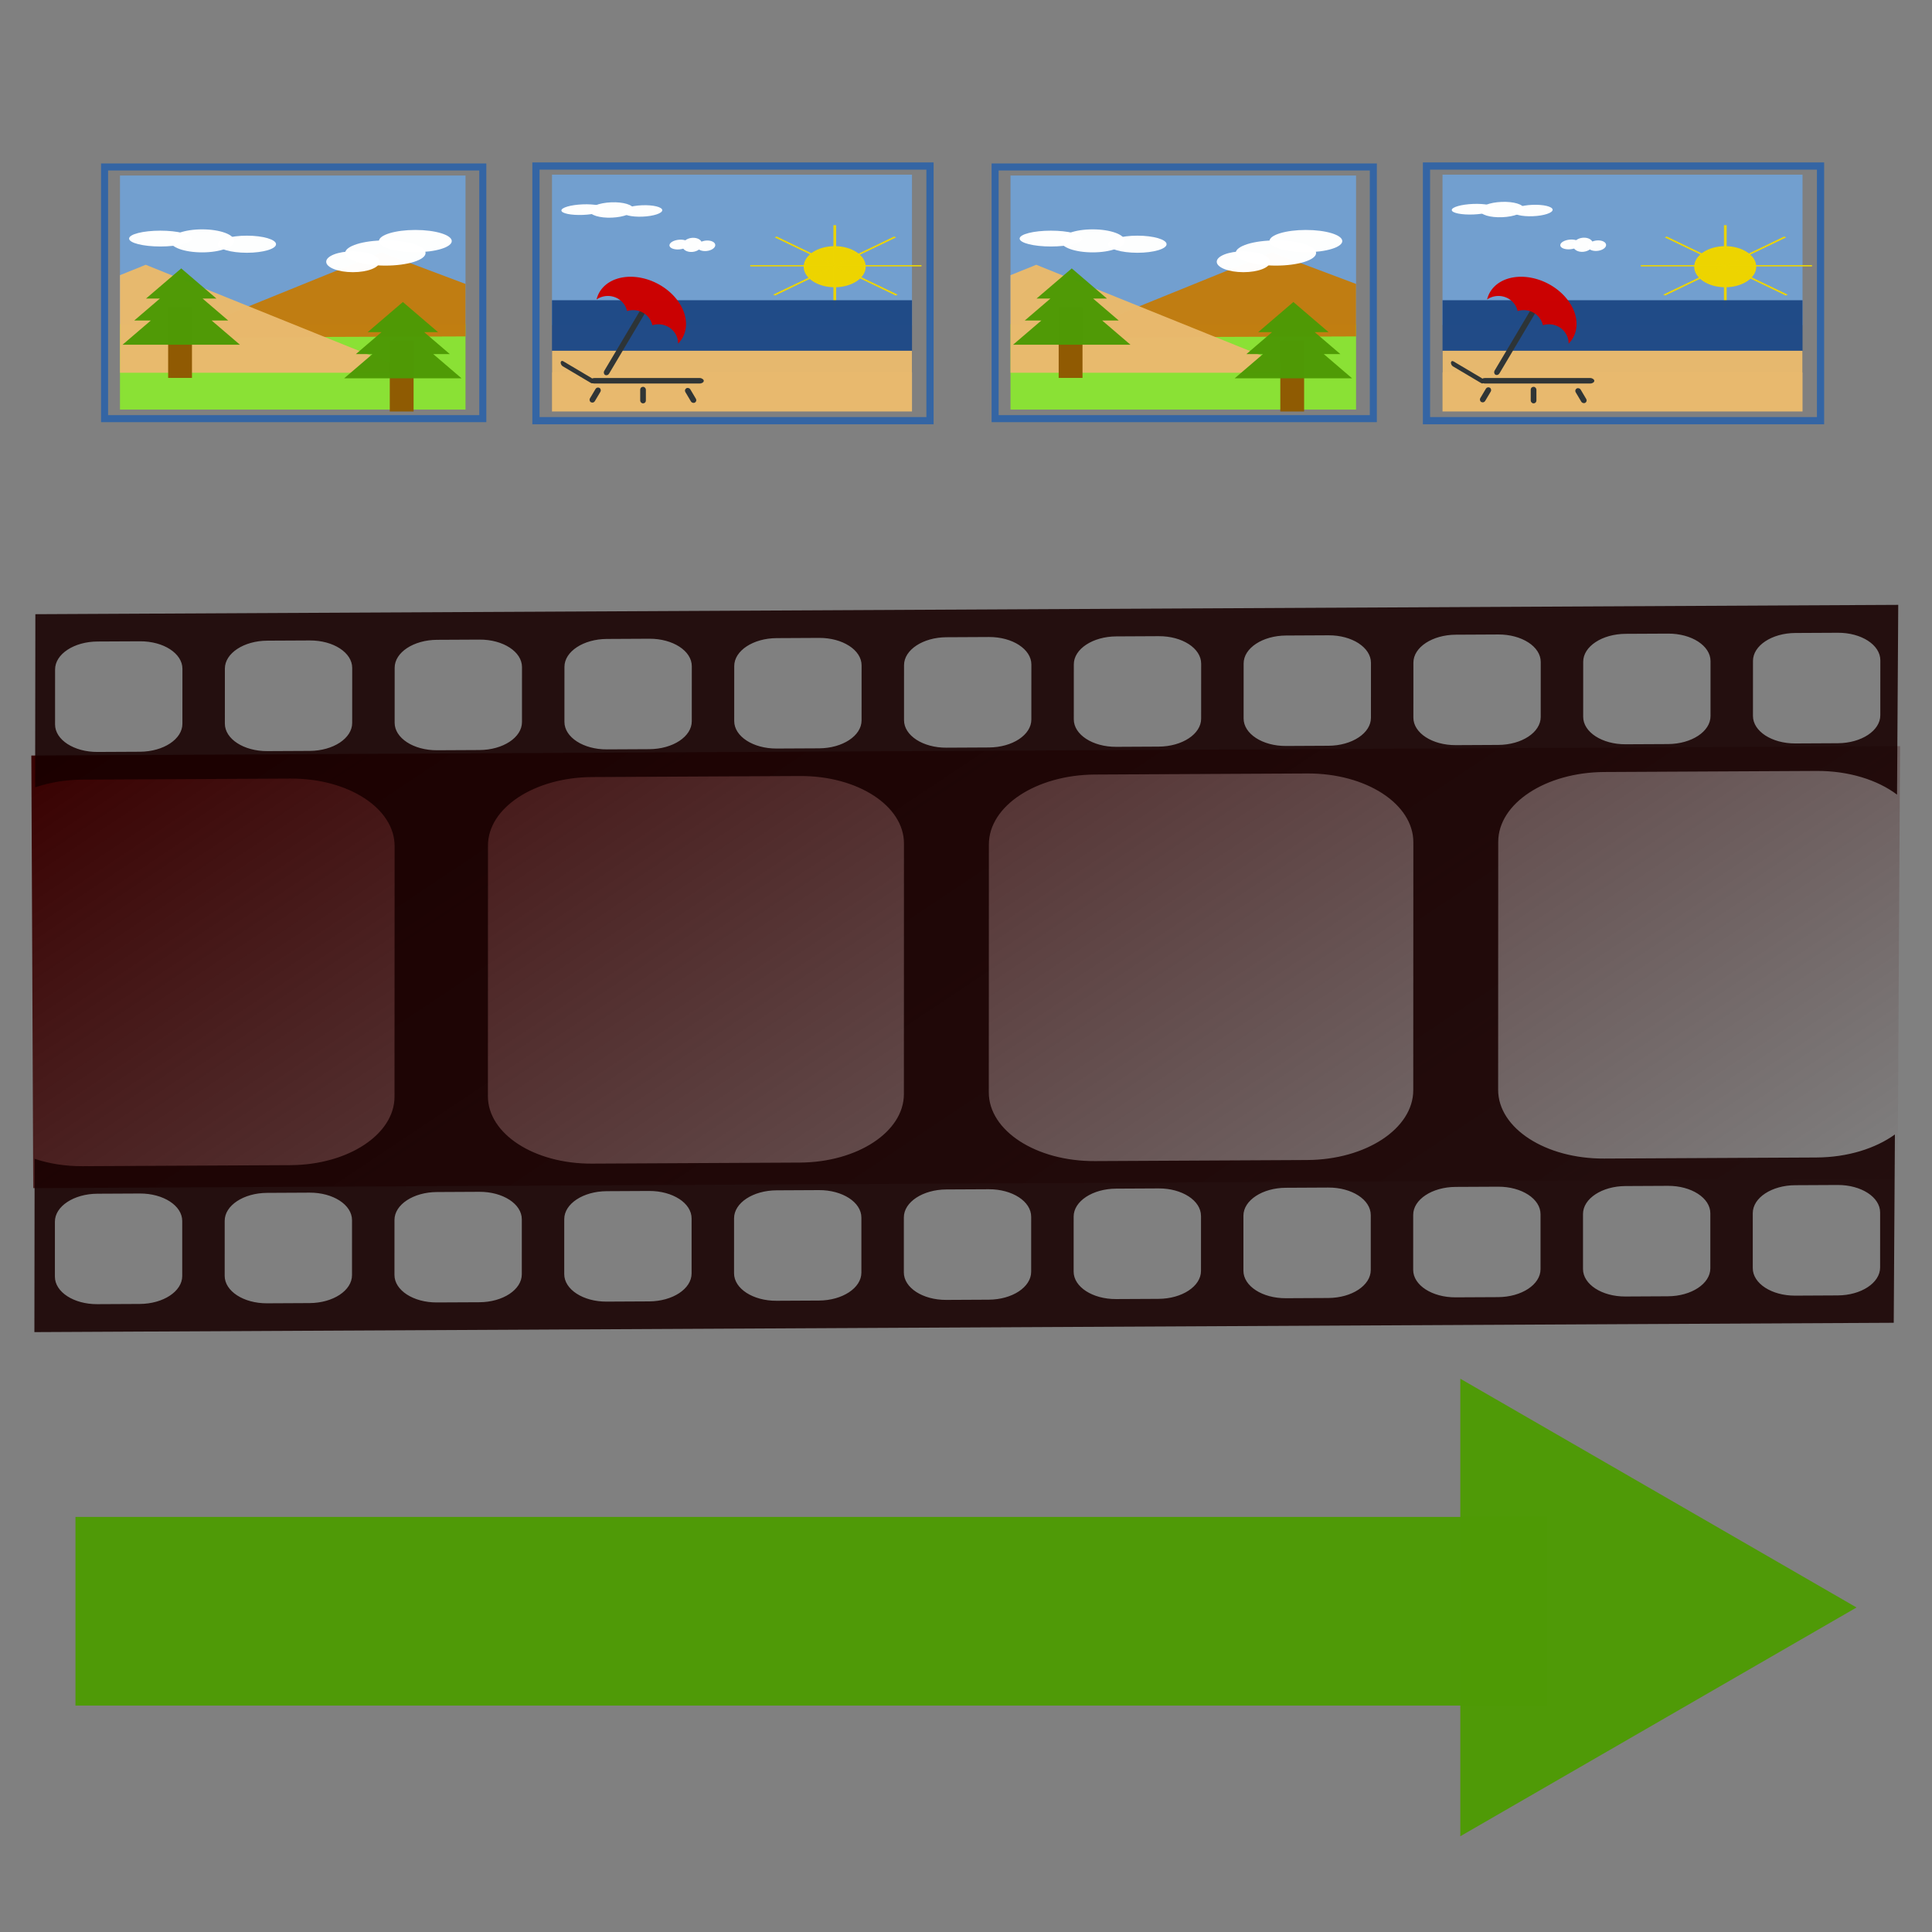 <?xml version="1.0" encoding="UTF-8" standalone="no"?>
<!-- Created with Inkscape (http://www.inkscape.org/) -->

<svg
   xmlns:osb="http://www.openswatchbook.org/uri/2009/osb"
   xmlns:dc="http://purl.org/dc/elements/1.1/"
   xmlns:cc="http://creativecommons.org/ns#"
   xmlns:rdf="http://www.w3.org/1999/02/22-rdf-syntax-ns#"
   xmlns:svg="http://www.w3.org/2000/svg"
   xmlns="http://www.w3.org/2000/svg"
   xmlns:xlink="http://www.w3.org/1999/xlink"
   xmlns:sodipodi="http://sodipodi.sourceforge.net/DTD/sodipodi-0.dtd"
   xmlns:inkscape="http://www.inkscape.org/namespaces/inkscape"
   width="256px"
   height="256px"
   viewBox="0 0 256 256"
   version="1.1"
   id="SVGRoot"
   sodipodi:docname="icon_slideshow.svg"
   inkscape:version="0.92.4 (5da689c313, 2019-01-14)"
   enable-background="new">
  <rect x="0" y="0" width="256" height="256" fill="#808080" stroke="none"/>
  <sodipodi:namedview
     id="base"
     pagecolor="#ffffff"
     bordercolor="#666666"
     borderopacity="1.0"
     inkscape:pageopacity="0.0"
     inkscape:pageshadow="2"
     inkscape:zoom="2.32"
     inkscape:cx="246.91379"
     inkscape:cy="100.78643"
     inkscape:document-units="px"
     inkscape:current-layer="layer1"
     showgrid="true"
     inkscape:window-width="1920"
     inkscape:window-height="1021"
     inkscape:window-x="0"
     inkscape:window-y="31"
     inkscape:window-maximized="1"
     inkscape:grid-bbox="true"
     inkscape:measure-start="110,130"
     inkscape:measure-end="0,0"
     showguides="false">
    <inkscape:grid
       type="xygrid"
       id="grid5114" />
  </sodipodi:namedview>
  <defs
     id="defs4485">
    <inkscape:path-effect
       effect="bspline"
       id="path-effect4551"
       is_visible="true"
       weight="33.333"
       steps="2"
       helper_size="0"
       apply_no_weight="true"
       apply_with_weight="true"
       only_selected="false" />
    <inkscape:path-effect
       effect="skeletal"
       id="path-effect4547"
       is_visible="true"
       pattern="M 0,5 C 0,2.24 2.24,0 5,0 7.76,0 10,2.24 10,5 10,7.76 7.76,10 5,10 2.24,10 0,7.76 0,5 Z"
       copytype="single_stretched"
       prop_scale="1"
       scale_y_rel="false"
       spacing="0"
       normal_offset="0"
       tang_offset="0"
       prop_units="false"
       vertical_pattern="false"
       fuse_tolerance="0" />
    <inkscape:path-effect
       effect="bspline"
       id="path-effect4545"
       is_visible="true"
       weight="33.333"
       steps="2"
       helper_size="0"
       apply_no_weight="true"
       apply_with_weight="true"
       only_selected="false" />
    <inkscape:path-effect
       effect="skeletal"
       id="path-effect4541"
       is_visible="true"
       pattern="M 0,5 C 0,2.24 2.24,0 5,0 7.76,0 10,2.24 10,5 10,7.76 7.76,10 5,10 2.24,10 0,7.76 0,5 Z"
       copytype="single_stretched"
       prop_scale="1"
       scale_y_rel="false"
       spacing="0"
       normal_offset="0"
       tang_offset="0"
       prop_units="false"
       vertical_pattern="false"
       fuse_tolerance="0" />
    <inkscape:path-effect
       effect="spiro"
       id="path-effect4539"
       is_visible="true" />
    <inkscape:path-effect
       effect="bspline"
       id="path-effect4535"
       is_visible="true"
       weight="33.333"
       steps="2"
       helper_size="0"
       apply_no_weight="true"
       apply_with_weight="true"
       only_selected="false" />
    <inkscape:path-effect
       effect="skeletal"
       id="path-effect4531"
       is_visible="true"
       pattern="M 0,5 C 0,2.24 2.24,0 5,0 7.76,0 10,2.24 10,5 10,7.76 7.76,10 5,10 2.24,10 0,7.76 0,5 Z"
       copytype="single_stretched"
       prop_scale="1"
       scale_y_rel="false"
       spacing="0"
       normal_offset="0"
       tang_offset="0"
       prop_units="false"
       vertical_pattern="false"
       fuse_tolerance="0" />
    <inkscape:path-effect
       effect="bspline"
       id="path-effect4529"
       is_visible="true"
       weight="33.333"
       steps="2"
       helper_size="0"
       apply_no_weight="true"
       apply_with_weight="true"
       only_selected="false" />
    <inkscape:path-effect
       effect="skeletal"
       id="path-effect4525"
       is_visible="true"
       pattern="M 0,5 C 0,2.24 2.24,0 5,0 7.76,0 10,2.24 10,5 10,7.76 7.76,10 5,10 2.24,10 0,7.76 0,5 Z"
       copytype="single_stretched"
       prop_scale="1"
       scale_y_rel="false"
       spacing="0"
       normal_offset="0"
       tang_offset="0"
       prop_units="false"
       vertical_pattern="false"
       fuse_tolerance="0" />
    <inkscape:path-effect
       effect="bspline"
       id="path-effect4523"
       is_visible="true"
       weight="33.333"
       steps="2"
       helper_size="0"
       apply_no_weight="true"
       apply_with_weight="true"
       only_selected="false" />
    <inkscape:path-effect
       effect="bspline"
       id="path-effect4519"
       is_visible="true"
       weight="33.333"
       steps="2"
       helper_size="0"
       apply_no_weight="true"
       apply_with_weight="true"
       only_selected="false" />
    <pattern
       inkscape:isstock="true"
       inkscape:stockid="Stripes 1:1"
       id="Strips1_1"
       patternTransform="translate(0,0) scale(10,10)"
       height="1"
       width="2"
       patternUnits="userSpaceOnUse"
       inkscape:collect="always">
      <rect
         id="rect5447"
         height="2"
         width="1"
         y="-0.5"
         x="0"
         style="fill:black;stroke:none" />
    </pattern>
    <linearGradient
       id="linearGradient4727"
       osb:paint="solid">
      <stop
         style="stop-color:#ce5c00;stop-opacity:1;"
         offset="0"
         id="stop4725" />
    </linearGradient>
    <pattern
       patternUnits="userSpaceOnUse"
       width="55"
       height="90"
       patternTransform="translate(-60,50.5)"
       id="pattern6214">
      <g
         style="fill:url(#Strips1_1);fill-opacity:1"
         transform="translate(-15,-28.5)"
         id="g4691">
        <rect
           style="opacity:0.815;fill:url(#Strips1_1);fill-opacity:1;stroke:none;stroke-width:4.527;stroke-linecap:round;stroke-linejoin:bevel;stroke-miterlimit:17.6;stroke-dasharray:none;stroke-dashoffset:0;stroke-opacity:1;paint-order:stroke fill markers"
           id="rect4683"
           width="30"
           height="30"
           x="40"
           y="59"
           ry="7.9" />
        <path
           inkscape:connector-curvature="0"
           style="opacity:0.815;fill:url(#Strips1_1);fill-opacity:1;stroke:none;stroke-width:8.601;stroke-linecap:round;stroke-linejoin:bevel;stroke-miterlimit:17.6;stroke-dasharray:none;stroke-dashoffset:0;stroke-opacity:1;paint-order:stroke fill markers"
           d="m 15,28.5 v 90 l 45,-45 z"
           id="path4687" />
      </g>
    </pattern>
    <linearGradient
       inkscape:collect="always"
       xlink:href="#linearGradient4560"
       id="linearGradient4562"
       x1="-11.593"
       y1="128.662"
       x2="268.939"
       y2="128.662"
       gradientUnits="userSpaceOnUse"
       gradientTransform="matrix(0.603,0.386,-0.579,0.386,124.813,28.79)" />
    <linearGradient
       inkscape:collect="always"
       id="linearGradient4560">
      <stop
         style="stop-color:#380000;stop-opacity:1;"
         offset="0"
         id="stop4556" />
      <stop
         style="stop-color:#380000;stop-opacity:0;"
         offset="1"
         id="stop4558" />
    </linearGradient>
  </defs>
  <g
     inkscape:groupmode="layer"
     id="layer3"
     inkscape:label="sfondo"
     style="display:inline" />
  <g
     style="display:inline"
     inkscape:label="sfondo copia"
     id="g4738"
     inkscape:groupmode="layer" />
  <g
     id="layer1"
     inkscape:groupmode="layer"
     inkscape:label="film strip"
     style="display:inline;opacity:1">
    <path
       style="display:inline;opacity:1;fill:url(#linearGradient4562);fill-opacity:1;stroke:none;stroke-width:0.878"
       d="M 251.768,98.869 4.154,100.112 4.404,157.432 251.443,156.193 Z"
       id="rect5216"
       inkscape:connector-curvature="0" />
    <path
       style="display:inline;opacity:1;fill:#180000;fill-opacity:0.884;stroke:none;stroke-width:0.89"
       d="M 251.527,80.147 4.686,81.385 4.656,104.329 c 1.886,-0.641 4.021,-1.013 6.293,-1.024 l 27.56,-0.138 c 7.634,-0.038 13.78,3.946 13.778,8.934 l -0.012,33.216 c -9.6e-4,4.988 -6.149,9.032 -13.783,9.071 l -27.56,0.138 c -2.294,0.011 -4.448,-0.344 -6.344,-0.978 l -0.03,22.963 246.372,-1.236 0.155,-24.954 c -2.568,1.854 -6.261,3.032 -10.393,3.052 l -28.124,0.142 c -7.79,0.039 -14.058,-4.026 -14.057,-9.115 l 0.011,-32.848 c 0.002,-5.089 6.273,-9.218 14.063,-9.257 l 28.124,-0.142 c 4.275,-0.021 8.083,1.198 10.658,3.14 z m -4.017,4.752 c 1.016,0.659 1.644,1.574 1.644,2.592 l -0.004,7.286 c -6.9e-4,2.036 -2.509,3.687 -5.625,3.703 l -5.626,0.029 c -3.116,0.016 -5.624,-1.612 -5.624,-3.648 l 0.003,-7.286 c 7.1e-4,-2.036 2.508,-3.687 5.624,-3.702 l 5.625,-0.029 c 1.558,-0.008 2.966,0.395 3.983,1.054 z m -22.499,0.113 c 1.016,0.659 1.643,1.575 1.642,2.593 l -0.001,7.285 c -7e-4,2.036 -2.511,3.687 -5.627,3.702 l -5.622,0.028 c -3.116,0.016 -5.624,-1.61 -5.624,-3.646 l 0.003,-7.286 c 7e-4,-2.036 2.511,-3.687 5.627,-3.702 l 5.623,-0.028 c 1.558,-0.008 2.962,0.395 3.979,1.054 z m -22.498,0.112 c 1.016,0.659 1.643,1.575 1.642,2.593 l -0.003,7.286 c -6.8e-4,2.036 -2.507,3.687 -5.623,3.703 l -5.625,0.029 c -3.116,0.016 -5.626,-1.611 -5.625,-3.647 l 0.003,-7.286 c 6.6e-4,-2.036 2.509,-3.686 5.625,-3.701 l 5.626,-0.029 c 1.558,-0.008 2.962,0.395 3.979,1.054 z m -22.497,0.113 c 1.016,0.659 1.643,1.576 1.644,2.593 l -0.003,7.284 c -6.8e-4,2.036 -2.51,3.687 -5.625,3.703 l -5.626,0.029 c -3.116,0.016 -5.623,-1.611 -5.622,-3.647 l 0.003,-7.286 c 6.9e-4,-2.036 2.507,-3.687 5.623,-3.703 l 5.626,-0.029 c 1.558,-0.008 2.965,0.396 3.981,1.055 z m -22.498,0.112 c 1.016,0.659 1.643,1.575 1.642,2.593 l -0.003,7.286 c -6.6e-4,2.036 -2.507,3.687 -5.623,3.703 l -5.625,0.029 c -3.116,0.016 -5.627,-1.611 -5.626,-3.646 l 0.003,-7.286 c 6.6e-4,-2.036 2.511,-3.686 5.627,-3.702 l 5.625,-0.029 c 1.558,-0.008 2.964,0.394 3.98,1.053 z m 25.65,19.776 c 2.541,1.648 4.109,3.936 4.108,6.481 l -0.012,32.847 c -0.001,5.089 -6.273,9.217 -14.063,9.256 l -28.123,0.142 c -7.79,0.039 -14.06,-4.027 -14.058,-9.116 l 0.012,-32.847 c 9.6e-4,-5.089 6.272,-9.218 14.062,-9.257 l 28.123,-0.142 c 3.895,-0.019 7.41,0.988 9.951,2.636 z M 135.018,85.463 c 1.017,0.659 1.644,1.576 1.644,2.593 l -0.003,7.286 c -6.7e-4,2.036 -2.508,3.687 -5.624,3.702 l -5.625,0.029 c -3.116,0.016 -5.623,-1.611 -5.622,-3.647 l 0.002,-7.285 c 6.7e-4,-2.036 2.508,-3.688 5.624,-3.704 l 5.624,-0.029 c 1.558,-0.008 2.964,0.395 3.98,1.054 z M 247.486,158.071 c 1.017,0.659 1.641,1.574 1.641,2.592 l -0.002,7.286 c -6.9e-4,2.036 -2.509,3.686 -5.625,3.701 l -5.626,0.029 c -3.116,0.016 -5.624,-1.61 -5.624,-3.646 l 10e-4,-7.286 c 6.8e-4,-2.036 2.509,-3.686 5.625,-3.701 l 5.628,-0.029 c 1.558,-0.008 2.964,0.395 3.98,1.054 z M 112.521,85.576 c 1.018,0.659 1.645,1.575 1.645,2.593 l -0.003,7.286 c -6.5e-4,2.036 -2.512,3.687 -5.628,3.703 l -5.623,0.028 c -3.116,0.016 -5.624,-1.61 -5.624,-3.646 l 0.003,-7.285 c 6.8e-4,-2.036 2.509,-3.686 5.625,-3.701 l 5.625,-0.029 c 1.558,-0.008 2.963,0.394 3.98,1.053 z m 112.466,72.608 c 1.017,0.658 1.643,1.573 1.642,2.591 l -0.001,7.286 c -6.4e-4,2.036 -2.509,3.687 -5.625,3.703 l -5.625,0.029 c -3.116,0.016 -5.623,-1.611 -5.623,-3.647 l 0.001,-7.286 c 6.7e-4,-2.036 2.511,-3.687 5.627,-3.702 l 5.623,-0.028 c 1.558,-0.008 2.965,0.395 3.981,1.054 z M 90.023,85.688 c 1.017,0.658 1.644,1.576 1.644,2.593 l -0.003,7.286 c -6.7e-4,2.036 -2.508,3.687 -5.624,3.702 l -5.627,0.029 c -3.116,0.016 -5.623,-1.611 -5.623,-3.647 l 0.002,-7.285 c 6.6e-4,-2.036 2.511,-3.687 5.627,-3.702 l 5.626,-0.029 c 1.558,-0.008 2.962,0.395 3.979,1.054 z m 112.464,72.609 c 1.017,0.658 1.641,1.574 1.641,2.592 l 3.7e-4,7.286 c -6.8e-4,2.036 -2.511,3.687 -5.627,3.702 l -5.623,0.028 c -3.116,0.016 -5.624,-1.61 -5.624,-3.646 l 0.002,-7.286 c 6.9e-4,-2.036 2.511,-3.687 5.627,-3.702 l 5.623,-0.028 c 1.558,-0.008 2.964,0.395 3.98,1.054 z m -86.732,-52.888 c 2.491,1.615 4.026,3.858 4.025,6.352 l -0.01,33.216 c -9.6e-4,4.987 -6.15,9.032 -13.783,9.071 l -27.56,0.138 c -7.634,0.038 -13.779,-3.945 -13.777,-8.933 l 0.01,-33.216 c 9.6e-4,-4.987 6.151,-9.033 13.785,-9.072 l 27.558,-0.138 c 3.817,-0.019 7.263,0.967 9.753,2.582 z m -48.229,-19.608 -0.002,0.002 c 1.017,0.658 1.643,1.575 1.642,2.593 l -0.002,7.285 c -6.7e-4,2.036 -2.509,3.687 -5.625,3.703 l -5.625,0.029 c -3.116,0.016 -5.623,-1.611 -5.623,-3.647 l 0.003,-7.286 c 6.6e-4,-2.036 2.509,-3.686 5.625,-3.701 l 5.624,-0.029 c 1.558,-0.008 2.964,0.394 3.98,1.053 z M 179.991,158.411 c 1.017,0.658 1.642,1.575 1.642,2.593 l -9.7e-4,7.284 c -6.9e-4,2.036 -2.512,3.687 -5.628,3.703 l -5.625,0.029 c -3.116,0.016 -5.622,-1.61 -5.621,-3.646 l 9.6e-4,-7.286 c 6.5e-4,-2.036 2.511,-3.687 5.627,-3.702 l 5.625,-0.029 c 1.558,-0.008 2.963,0.395 3.98,1.054 z M 45.027,85.915 c 1.016,0.659 1.643,1.575 1.642,2.593 l -0.003,7.286 c -6.6e-4,2.036 -2.508,3.688 -5.624,3.704 l -5.623,0.028 c -3.116,0.016 -5.624,-1.612 -5.624,-3.648 l 0.002,-7.285 c 6.6e-4,-2.036 2.511,-3.687 5.627,-3.702 l 5.623,-0.028 c 1.558,-0.008 2.964,0.394 3.98,1.053 z m 112.466,72.607 0.003,0.002 c 1.016,0.659 1.641,1.574 1.641,2.592 l 0.003,0.001 -0.003,7.286 c -6.6e-4,2.036 -2.511,3.687 -5.627,3.702 l -5.623,0.028 c -3.116,0.016 -5.626,-1.609 -5.625,-3.645 l 0.002,-7.286 c 6.7e-4,-2.036 2.511,-3.686 5.627,-3.702 l 5.626,-0.029 c 1.558,-0.008 2.962,0.395 3.979,1.054 z M 22.529,86.027 c 1.017,0.659 1.644,1.575 1.644,2.593 l -0.003,7.286 c -6.6e-4,2.036 -2.509,3.687 -5.625,3.703 l -5.623,0.028 c -3.116,0.016 -5.627,-1.61 -5.626,-3.646 l 0.003,-7.286 c 6.6e-4,-2.036 2.511,-3.687 5.627,-3.702 l 5.623,-0.028 c 1.558,-0.008 2.965,0.393 3.981,1.052 z m 112.466,72.608 c 1.017,0.658 1.643,1.575 1.642,2.593 l -0.002,7.286 c -6.6e-4,2.036 -2.509,3.686 -5.625,3.701 l -5.625,0.029 c -3.116,0.016 -5.623,-1.61 -5.622,-3.645 l 0.002,-7.286 c 6.7e-4,-2.036 2.509,-3.687 5.625,-3.703 l 5.623,-0.028 c 1.558,-0.008 2.965,0.394 3.981,1.054 z m -22.498,0.114 c 1.017,0.659 1.643,1.575 1.642,2.593 l 3.2e-4,7.285 c -6.6e-4,2.036 -2.512,3.687 -5.628,3.703 l -5.624,0.029 c -3.116,0.016 -5.623,-1.611 -5.622,-3.647 l 0.002,-7.286 c 6.4e-4,-2.036 2.509,-3.686 5.625,-3.701 l 5.625,-0.029 c 1.558,-0.008 2.963,0.395 3.98,1.054 z M 90,158.862 c 1.017,0.658 1.641,1.574 1.641,2.592 l -9.3e-4,7.286 c -6.6e-4,2.036 -2.511,3.687 -5.627,3.702 l -5.625,0.029 c -3.116,0.016 -5.624,-1.61 -5.624,-3.646 l 0.002,-7.286 c 6.6e-4,-2.036 2.509,-3.686 5.625,-3.701 l 5.626,-0.029 c 1.558,-0.008 2.965,0.396 3.981,1.055 z m -22.498,0.112 c 1.017,0.658 1.641,1.574 1.641,2.592 l -0.002,7.286 c -6.6e-4,2.036 -2.508,3.687 -5.624,3.702 l -5.625,0.027 c -3.116,0.016 -5.624,-1.609 -5.624,-3.644 l 0.002,-7.286 c 6.5e-4,-2.036 2.509,-3.686 5.625,-3.701 l 5.626,-0.029 c 1.558,-0.008 2.964,0.395 3.98,1.054 z m -22.498,0.112 c 1.016,0.659 1.641,1.574 1.641,2.592 l -0.002,7.286 c -6.7e-4,2.036 -2.508,3.687 -5.624,3.702 l -5.626,0.029 c -3.116,0.016 -5.623,-1.611 -5.622,-3.647 l 0.002,-7.286 c 6.7e-4,-2.036 2.509,-3.686 5.625,-3.701 l 5.624,-0.029 c 1.558,-0.008 2.965,0.394 3.981,1.054 z m -22.498,0.114 c 1.017,0.659 1.642,1.574 1.641,2.592 l 3.1e-4,7.285 c -6.5e-4,2.036 -2.514,3.688 -5.629,3.704 l -5.623,0.028 c -3.116,0.016 -5.622,-1.61 -5.621,-3.646 l 9.6e-4,-7.286 c 6.6e-4,-2.036 2.509,-3.687 5.625,-3.703 l 5.623,-0.028 c 1.558,-0.008 2.966,0.395 3.983,1.054 z"
       id="rect5116"
       inkscape:connector-curvature="0" />
    <rect
       style="opacity:1;fill:#4e9a06;fill-opacity:0.987;stroke:none;stroke-width:0.147;stroke-linecap:square;stroke-linejoin:miter;stroke-miterlimit:4;stroke-dasharray:none;stroke-dashoffset:0;stroke-opacity:1;paint-order:normal"
       id="rect844"
       width="195"
       height="25"
       x="10"
       y="201" />
    <rect
       y="23.256"
       x="15.897"
       height="19.694"
       width="45.788"
       id="rect881"
       style="opacity:1;fill:#729fcf;fill-opacity:0.987;stroke:none;stroke-width:1.699;stroke-linecap:square;stroke-linejoin:miter;stroke-miterlimit:4;stroke-dasharray:none;stroke-dashoffset:0;stroke-opacity:1;paint-order:normal" />
    <rect
       style="opacity:1;fill:#8ae234;fill-opacity:0.987;stroke:none;stroke-width:1.288;stroke-linecap:square;stroke-linejoin:miter;stroke-miterlimit:4;stroke-dasharray:none;stroke-dashoffset:0;stroke-opacity:1;paint-order:normal"
       id="rect879"
       width="45.788"
       height="11.319"
       x="15.897"
       y="42.95" />
    <path
       style="opacity:1;fill:#c17d11;fill-opacity:0.987;stroke:none;stroke-width:1.219;stroke-linecap:square;stroke-linejoin:miter;stroke-miterlimit:4;stroke-dasharray:none;stroke-dashoffset:0;stroke-opacity:1;paint-order:normal"
       d="M 50.564,33.443 36.665,39.082 22.765,44.722 51.382,44.615 61.685,44.577 V 37.623 Z"
       id="path871"
       inkscape:connector-curvature="0" />
    <path
       style="opacity:1;fill:#e9b96e;fill-opacity:0.987;stroke:none;stroke-width:1.036;stroke-linecap:square;stroke-linejoin:miter;stroke-miterlimit:4;stroke-dasharray:none;stroke-dashoffset:0;stroke-opacity:1;paint-order:normal"
       d="m 19.31,35.084 -3.413,1.377 v 12.932 h 3.413 35.465 L 37.043,42.238 Z"
       id="path869"
       inkscape:connector-curvature="0" />
    <rect
       style="opacity:1;fill:none;fill-opacity:0.987;stroke:#3465a4;stroke-width:0.933;stroke-linecap:square;stroke-linejoin:miter;stroke-miterlimit:4;stroke-dasharray:none;stroke-dashoffset:0;stroke-opacity:1;paint-order:normal"
       id="rect849"
       width="50.117"
       height="33.349"
       x="13.857"
       y="22.124" />
    <path
       sodipodi:type="star"
       style="opacity:1;fill:#4e9a06;fill-opacity:0.987;stroke:none;stroke-width:0.1;stroke-linecap:square;stroke-linejoin:miter;stroke-miterlimit:4;stroke-dasharray:none;stroke-dashoffset:0;stroke-opacity:1;paint-order:normal"
       id="path846"
       sodipodi:sides="3"
       sodipodi:cx="211"
       sodipodi:cy="213"
       sodipodi:r1="35"
       sodipodi:r2="17.5"
       sodipodi:arg1="0"
       sodipodi:arg2="1.0471976"
       inkscape:flatsided="false"
       inkscape:rounded="1.04083e-17"
       inkscape:randomized="0"
       d="m 246,213 -26.25,15.155 -26.25,15.155 0,-30.311 0,-30.311 26.25,15.155 z"
       inkscape:transform-center-x="-8.75" />
    <rect
       style="opacity:1;fill:#8f5902;fill-opacity:0.987;stroke:none;stroke-width:1.646;stroke-linecap:square;stroke-linejoin:miter;stroke-miterlimit:4;stroke-dasharray:none;stroke-dashoffset:0;stroke-opacity:1;paint-order:normal"
       id="rect851"
       width="3.156"
       height="9.384"
       x="22.281"
       y="40.691" />
    <path
       style="opacity:1;fill:#4e9a06;fill-opacity:0.987;stroke:none;stroke-width:0.841;stroke-linecap:square;stroke-linejoin:miter;stroke-miterlimit:4;stroke-dasharray:none;stroke-dashoffset:0;stroke-opacity:1;paint-order:normal"
       d="m 24.015,35.565 -2.334,1.998 -2.334,1.998 h 1.837 l -0.281,0.241 -3.112,2.665 h 2.196 l -3.752,3.213 h 7.779 7.779 l -3.752,-3.213 h 2.196 l -3.112,-2.665 -0.281,-0.241 h 1.837 l -2.334,-1.998 z"
       id="path853"
       inkscape:connector-curvature="0" />
    <rect
       y="45.142"
       x="51.647"
       height="9.384"
       width="3.156"
       id="rect875"
       style="opacity:1;fill:#8f5902;fill-opacity:0.987;stroke:none;stroke-width:1.646;stroke-linecap:square;stroke-linejoin:miter;stroke-miterlimit:4;stroke-dasharray:none;stroke-dashoffset:0;stroke-opacity:1;paint-order:normal" />
    <path
       inkscape:connector-curvature="0"
       id="path877"
       d="m 53.381,40.016 -2.334,1.998 -2.334,1.998 h 1.837 l -0.281,0.241 -3.112,2.665 h 2.196 l -3.752,3.213 h 7.779 7.779 l -3.752,-3.213 h 2.196 l -3.112,-2.665 -0.281,-0.241 h 1.837 l -2.334,-1.998 z"
       style="opacity:1;fill:#4e9a06;fill-opacity:0.987;stroke:none;stroke-width:0.841;stroke-linecap:square;stroke-linejoin:miter;stroke-miterlimit:4;stroke-dasharray:none;stroke-dashoffset:0;stroke-opacity:1;paint-order:normal" />
    <ellipse
       style="opacity:1;fill:#ffffff;fill-opacity:0.987;stroke:none;stroke-width:0.861;stroke-linecap:square;stroke-linejoin:miter;stroke-miterlimit:4;stroke-dasharray:none;stroke-dashoffset:0;stroke-opacity:1;paint-order:normal"
       id="path892"
       cx="21.251"
       cy="31.613"
       rx="4.145"
       ry="1.049" />
    <ellipse
       style="opacity:1;fill:#ffffff;fill-opacity:0.987;stroke:none;stroke-width:0.678;stroke-linecap:square;stroke-linejoin:miter;stroke-miterlimit:4;stroke-dasharray:none;stroke-dashoffset:0;stroke-opacity:1;paint-order:normal"
       id="path894"
       cx="26.786"
       cy="31.916"
       rx="4.242"
       ry="1.525" />
    <ellipse
       style="opacity:1;fill:#ffffff;fill-opacity:0.987;stroke:none;stroke-width:1.674;stroke-linecap:square;stroke-linejoin:miter;stroke-miterlimit:4;stroke-dasharray:none;stroke-dashoffset:0;stroke-opacity:1;paint-order:normal"
       id="path896"
       cx="32.713"
       cy="32.36"
       rx="3.864"
       ry="1.133" />
    <ellipse
       ry="1.38"
       rx="3.535"
       cy="34.685"
       cx="46.759"
       id="ellipse898"
       style="opacity:1;fill:#ffffff;fill-opacity:0.987;stroke:none;stroke-width:0.913;stroke-linecap:square;stroke-linejoin:miter;stroke-miterlimit:4;stroke-dasharray:none;stroke-dashoffset:0;stroke-opacity:1;paint-order:normal" />
    <ellipse
       ry="1.67"
       rx="5.328"
       cy="33.524"
       cx="51.062"
       id="ellipse900"
       style="opacity:1;fill:#ffffff;fill-opacity:0.987;stroke:none;stroke-width:0.795;stroke-linecap:square;stroke-linejoin:miter;stroke-miterlimit:4;stroke-dasharray:none;stroke-dashoffset:0;stroke-opacity:1;paint-order:normal" />
    <ellipse
       ry="1.475"
       rx="4.825"
       cy="31.945"
       cx="55.036"
       id="ellipse902"
       style="opacity:1;fill:#ffffff;fill-opacity:0.987;stroke:none;stroke-width:2.134;stroke-linecap:square;stroke-linejoin:miter;stroke-miterlimit:4;stroke-dasharray:none;stroke-dashoffset:0;stroke-opacity:1;paint-order:normal" />
    <rect
       style="opacity:1;fill:#729fcf;fill-opacity:0.987;stroke:none;stroke-width:1.744;stroke-linecap:square;stroke-linejoin:miter;stroke-miterlimit:4;stroke-dasharray:none;stroke-dashoffset:0;stroke-opacity:1;paint-order:normal"
       id="rect899"
       width="47.703"
       height="19.927"
       x="73.142"
       y="23.145" />
    <rect
       y="22"
       x="71.017"
       height="33.742"
       width="52.213"
       id="rect907"
       style="opacity:1;fill:none;fill-opacity:0.987;stroke:#3465a4;stroke-width:0.957;stroke-linecap:square;stroke-linejoin:miter;stroke-miterlimit:4;stroke-dasharray:none;stroke-dashoffset:0;stroke-opacity:1;paint-order:normal" />
    <ellipse
       ry="2.724"
       rx="4.11"
       cy="35.34"
       cx="110.602"
       id="ellipse913"
       style="opacity:1;fill:#edd400;fill-opacity:1;stroke:none;stroke-width:0.899;stroke-linecap:square;stroke-linejoin:miter;stroke-miterlimit:4;stroke-dasharray:none;stroke-dashoffset:0;stroke-opacity:1;paint-order:normal" />
    <rect
       y="29.836"
       x="110.43"
       height="10.896"
       width="0.363"
       id="rect915"
       style="opacity:1;fill:#edd400;fill-opacity:0.987;stroke:none;stroke-width:0.425;stroke-linecap:square;stroke-linejoin:miter;stroke-miterlimit:4;stroke-dasharray:none;stroke-dashoffset:0;stroke-opacity:1;paint-order:normal" />
    <rect
       transform="rotate(90)"
       style="opacity:1;fill:#edd400;fill-opacity:0.987;stroke:none;stroke-width:0.425;stroke-linecap:square;stroke-linejoin:miter;stroke-miterlimit:4;stroke-dasharray:none;stroke-dashoffset:0;stroke-opacity:1;paint-order:normal"
       id="rect917"
       width="0.174"
       height="22.693"
       x="35.128"
       y="-122.101" />
    <rect
       transform="matrix(0.901,0.433,-0.901,0.433,0,0)"
       style="opacity:1;fill:#edd400;fill-opacity:0.987;stroke:none;stroke-width:0.482;stroke-linecap:square;stroke-linejoin:miter;stroke-miterlimit:4;stroke-dasharray:none;stroke-dashoffset:0;stroke-opacity:1;paint-order:normal"
       id="rect919"
       width="0.285"
       height="17.8"
       x="101.934"
       y="-29.571" />
    <rect
       y="-111.089"
       x="-20.925"
       height="17.8"
       width="0.285"
       id="rect921"
       style="opacity:1;fill:#edd400;fill-opacity:0.987;stroke:none;stroke-width:0.482;stroke-linecap:square;stroke-linejoin:miter;stroke-miterlimit:4;stroke-dasharray:none;stroke-dashoffset:0;stroke-opacity:1;paint-order:normal"
       transform="matrix(-0.901,0.433,-0.901,-0.433,0,0)" />
    <ellipse
       ry="0.699"
       rx="2.844"
       cy="30.923"
       cx="75.975"
       id="ellipse927"
       style="opacity:1;fill:#ffffff;fill-opacity:0.987;stroke:none;stroke-width:0.582;stroke-linecap:square;stroke-linejoin:miter;stroke-miterlimit:4;stroke-dasharray:none;stroke-dashoffset:0;stroke-opacity:1;paint-order:normal"
       transform="matrix(0.999,-0.041,0.043,0.999,0,0)" />
    <ellipse
       ry="1.016"
       rx="2.911"
       cy="31.125"
       cx="79.772"
       id="ellipse929"
       style="opacity:1;fill:#ffffff;fill-opacity:0.987;stroke:none;stroke-width:0.459;stroke-linecap:square;stroke-linejoin:miter;stroke-miterlimit:4;stroke-dasharray:none;stroke-dashoffset:0;stroke-opacity:1;paint-order:normal"
       transform="matrix(0.999,-0.041,0.043,0.999,0,0)" />
    <ellipse
       ry="0.755"
       rx="2.651"
       cy="31.421"
       cx="83.839"
       id="ellipse931"
       style="opacity:1;fill:#ffffff;fill-opacity:0.987;stroke:none;stroke-width:1.132;stroke-linecap:square;stroke-linejoin:miter;stroke-miterlimit:4;stroke-dasharray:none;stroke-dashoffset:0;stroke-opacity:1;paint-order:normal"
       transform="matrix(0.999,-0.041,0.043,0.999,0,0)" />
    <rect
       style="opacity:1;fill:#204a87;fill-opacity:0.987;stroke:none;stroke-width:1.208;stroke-linecap:square;stroke-linejoin:miter;stroke-miterlimit:4;stroke-dasharray:none;stroke-dashoffset:0;stroke-opacity:1;paint-order:normal"
       id="rect939"
       width="47.703"
       height="9.562"
       x="73.142"
       y="39.781" />
    <rect
       y="46.475"
       x="73.142"
       height="8.049"
       width="47.703"
       id="rect901"
       style="opacity:1;fill:#e9b96e;fill-opacity:0.987;stroke:none;stroke-width:1.108;stroke-linecap:square;stroke-linejoin:miter;stroke-miterlimit:4;stroke-dasharray:none;stroke-dashoffset:0;stroke-opacity:1;paint-order:normal" />
    <ellipse
       transform="matrix(0.997,-0.082,0.021,1,0,0)"
       style="opacity:1;fill:#ffffff;fill-opacity:0.987;stroke:none;stroke-width:0.377;stroke-linecap:square;stroke-linejoin:miter;stroke-miterlimit:4;stroke-dasharray:none;stroke-dashoffset:0;stroke-opacity:1;paint-order:normal"
       id="ellipse941"
       cx="89.429"
       cy="39.738"
       rx="1.294"
       ry="0.642" />
    <ellipse
       transform="matrix(0.997,-0.082,0.021,1,0,0)"
       style="opacity:1;fill:#ffffff;fill-opacity:0.987;stroke:none;stroke-width:0.297;stroke-linecap:square;stroke-linejoin:miter;stroke-miterlimit:4;stroke-dasharray:none;stroke-dashoffset:0;stroke-opacity:1;paint-order:normal"
       id="ellipse943"
       cx="91.158"
       cy="39.923"
       rx="1.325"
       ry="0.934" />
    <ellipse
       transform="matrix(0.997,-0.082,0.021,1,0,0)"
       style="opacity:1;fill:#ffffff;fill-opacity:0.987;stroke:none;stroke-width:0.732;stroke-linecap:square;stroke-linejoin:miter;stroke-miterlimit:4;stroke-dasharray:none;stroke-dashoffset:0;stroke-opacity:1;paint-order:normal"
       id="ellipse945"
       cx="93.009"
       cy="40.196"
       rx="1.207"
       ry="0.694" />
    <rect
       style="opacity:1;fill:#2e3436;fill-opacity:0.987;stroke:none;stroke-width:0.593;stroke-linecap:square;stroke-linejoin:miter;stroke-miterlimit:4;stroke-dasharray:none;stroke-dashoffset:0;stroke-opacity:1;paint-order:normal"
       id="rect964"
       width="15.044"
       height="0.731"
       x="78.21"
       y="50.087"
       ry="0.555" />
    <rect
       style="opacity:1;fill:#2e3436;fill-opacity:0.987;stroke:none;stroke-width:0.487;stroke-linecap:square;stroke-linejoin:miter;stroke-miterlimit:4;stroke-dasharray:none;stroke-dashoffset:0;stroke-opacity:1;paint-order:normal"
       id="rect966"
       width="5.057"
       height="0.661"
       x="86.924"
       y="3.386"
       transform="matrix(0.86,0.51,-0.124,0.992,0,0)"
       ry="0.343" />
    <rect
       style="opacity:1;fill:#2e3436;fill-opacity:0.987;stroke:none;stroke-width:0.593;stroke-linecap:square;stroke-linejoin:miter;stroke-miterlimit:4;stroke-dasharray:none;stroke-dashoffset:0;stroke-opacity:1;paint-order:normal"
       id="rect968"
       width="0.747"
       height="2.208"
       x="94.219"
       y="5.98"
       ry="0.368"
       transform="matrix(0.872,0.489,-0.511,0.86,0,0)" />
    <rect
       ry="0.365"
       y="51.256"
       x="84.83"
       height="2.192"
       width="0.752"
       id="rect972"
       style="opacity:1;fill:#2e3436;fill-opacity:0.987;stroke:none;stroke-width:0.593;stroke-linecap:square;stroke-linejoin:miter;stroke-miterlimit:4;stroke-dasharray:none;stroke-dashoffset:0;stroke-opacity:1;paint-order:normal" />
    <rect
       transform="matrix(0.872,-0.489,0.511,0.86,0,0)"
       ry="0.368"
       y="89.351"
       x="51.564"
       height="2.208"
       width="0.747"
       id="rect976"
       style="opacity:1;fill:#2e3436;fill-opacity:0.987;stroke:none;stroke-width:0.593;stroke-linecap:square;stroke-linejoin:miter;stroke-miterlimit:4;stroke-dasharray:none;stroke-dashoffset:0;stroke-opacity:1;paint-order:normal" />
    <rect
       style="opacity:1;fill:#2e3436;fill-opacity:0.987;stroke:none;stroke-width:1.248;stroke-linecap:square;stroke-linejoin:miter;stroke-miterlimit:4;stroke-dasharray:none;stroke-dashoffset:0;stroke-opacity:1;paint-order:normal"
       id="rect982"
       width="0.738"
       height="9.896"
       x="93.987"
       y="-5.781"
       ry="0.398"
       transform="matrix(0.872,0.489,-0.511,0.86,0,0)" />
    <path
       style="opacity:1;fill:#cc0000;fill-opacity:0.987;stroke:none;stroke-width:0.586;stroke-linecap:square;stroke-linejoin:miter;stroke-miterlimit:4;stroke-dasharray:none;stroke-dashoffset:0;stroke-opacity:1;paint-order:normal"
       d="m 87.336,37.7 a 6.279,4.726 27.379 0 0 -7.891,0.996 6.279,4.726 27.379 0 0 -0.396,0.986 2.603,2.528 0 0 1 2.801,-0.127 2.603,2.528 0 0 1 1.242,1.666 2.603,2.528 0 0 1 2.107,0.212 2.603,2.528 0 0 1 1.242,1.666 2.603,2.528 0 0 1 2.107,0.212 2.603,2.528 0 0 1 1.298,2.222 6.279,4.726 27.379 0 0 0.547,-0.699 6.279,4.726 27.379 0 0 -3.057,-7.135 z"
       id="path984"
       inkscape:connector-curvature="0" />
    <ellipse
       style="opacity:1;fill:#8ae234;fill-opacity:0.987;stroke:none;stroke-width:4.723;stroke-linecap:square;stroke-linejoin:miter;stroke-miterlimit:4;stroke-dasharray:none;stroke-dashoffset:0;stroke-opacity:1;paint-order:normal"
       id="path1000"
       cx="-207.069"
       cy="56.603"
       rx="17.5"
       ry="24.397" />
    <rect
       style="opacity:1;fill:#729fcf;fill-opacity:0.987;stroke:none;stroke-width:1.699;stroke-linecap:square;stroke-linejoin:miter;stroke-miterlimit:4;stroke-dasharray:none;stroke-dashoffset:0;stroke-opacity:1;paint-order:normal"
       id="rect1075"
       width="45.788"
       height="19.694"
       x="133.897"
       y="23.256" />
    <rect
       y="42.95"
       x="133.897"
       height="11.319"
       width="45.788"
       id="rect1077"
       style="opacity:1;fill:#8ae234;fill-opacity:0.987;stroke:none;stroke-width:1.288;stroke-linecap:square;stroke-linejoin:miter;stroke-miterlimit:4;stroke-dasharray:none;stroke-dashoffset:0;stroke-opacity:1;paint-order:normal" />
    <path
       inkscape:connector-curvature="0"
       id="path1079"
       d="m 168.564,33.443 -13.899,5.639 -13.9,5.639 28.617,-0.107 10.302,-0.038 v -6.954 z"
       style="opacity:1;fill:#c17d11;fill-opacity:0.987;stroke:none;stroke-width:1.219;stroke-linecap:square;stroke-linejoin:miter;stroke-miterlimit:4;stroke-dasharray:none;stroke-dashoffset:0;stroke-opacity:1;paint-order:normal" />
    <path
       inkscape:connector-curvature="0"
       id="path1081"
       d="m 137.31,35.084 -3.413,1.377 v 12.932 h 3.413 35.465 l -17.732,-7.155 z"
       style="opacity:1;fill:#e9b96e;fill-opacity:0.987;stroke:none;stroke-width:1.036;stroke-linecap:square;stroke-linejoin:miter;stroke-miterlimit:4;stroke-dasharray:none;stroke-dashoffset:0;stroke-opacity:1;paint-order:normal" />
    <rect
       y="22.124"
       x="131.857"
       height="33.349"
       width="50.117"
       id="rect1083"
       style="opacity:1;fill:none;fill-opacity:0.987;stroke:#3465a4;stroke-width:0.933;stroke-linecap:square;stroke-linejoin:miter;stroke-miterlimit:4;stroke-dasharray:none;stroke-dashoffset:0;stroke-opacity:1;paint-order:normal" />
    <rect
       y="40.691"
       x="140.281"
       height="9.384"
       width="3.156"
       id="rect1085"
       style="opacity:1;fill:#8f5902;fill-opacity:0.987;stroke:none;stroke-width:1.646;stroke-linecap:square;stroke-linejoin:miter;stroke-miterlimit:4;stroke-dasharray:none;stroke-dashoffset:0;stroke-opacity:1;paint-order:normal" />
    <path
       inkscape:connector-curvature="0"
       id="path1087"
       d="m 142.015,35.565 -2.334,1.998 -2.334,1.998 h 1.837 l -0.281,0.241 -3.112,2.665 h 2.196 l -3.752,3.213 h 7.779 7.779 l -3.752,-3.213 h 2.196 l -3.112,-2.665 -0.281,-0.241 h 1.837 l -2.334,-1.998 z"
       style="opacity:1;fill:#4e9a06;fill-opacity:0.987;stroke:none;stroke-width:0.841;stroke-linecap:square;stroke-linejoin:miter;stroke-miterlimit:4;stroke-dasharray:none;stroke-dashoffset:0;stroke-opacity:1;paint-order:normal" />
    <rect
       style="opacity:1;fill:#8f5902;fill-opacity:0.987;stroke:none;stroke-width:1.646;stroke-linecap:square;stroke-linejoin:miter;stroke-miterlimit:4;stroke-dasharray:none;stroke-dashoffset:0;stroke-opacity:1;paint-order:normal"
       id="rect1089"
       width="3.156"
       height="9.384"
       x="169.647"
       y="45.142" />
    <path
       style="opacity:1;fill:#4e9a06;fill-opacity:0.987;stroke:none;stroke-width:0.841;stroke-linecap:square;stroke-linejoin:miter;stroke-miterlimit:4;stroke-dasharray:none;stroke-dashoffset:0;stroke-opacity:1;paint-order:normal"
       d="m 171.381,40.016 -2.334,1.998 -2.334,1.998 h 1.837 l -0.281,0.241 -3.112,2.665 h 2.196 l -3.752,3.213 h 7.779 7.779 l -3.752,-3.213 h 2.196 l -3.112,-2.665 -0.281,-0.241 h 1.837 l -2.334,-1.998 z"
       id="path1091"
       inkscape:connector-curvature="0" />
    <ellipse
       ry="1.049"
       rx="4.145"
       cy="31.613"
       cx="139.251"
       id="ellipse1093"
       style="opacity:1;fill:#ffffff;fill-opacity:0.987;stroke:none;stroke-width:0.861;stroke-linecap:square;stroke-linejoin:miter;stroke-miterlimit:4;stroke-dasharray:none;stroke-dashoffset:0;stroke-opacity:1;paint-order:normal" />
    <ellipse
       ry="1.525"
       rx="4.242"
       cy="31.916"
       cx="144.786"
       id="ellipse1095"
       style="opacity:1;fill:#ffffff;fill-opacity:0.987;stroke:none;stroke-width:0.678;stroke-linecap:square;stroke-linejoin:miter;stroke-miterlimit:4;stroke-dasharray:none;stroke-dashoffset:0;stroke-opacity:1;paint-order:normal" />
    <ellipse
       ry="1.133"
       rx="3.864"
       cy="32.36"
       cx="150.713"
       id="ellipse1097"
       style="opacity:1;fill:#ffffff;fill-opacity:0.987;stroke:none;stroke-width:1.674;stroke-linecap:square;stroke-linejoin:miter;stroke-miterlimit:4;stroke-dasharray:none;stroke-dashoffset:0;stroke-opacity:1;paint-order:normal" />
    <ellipse
       style="opacity:1;fill:#ffffff;fill-opacity:0.987;stroke:none;stroke-width:0.913;stroke-linecap:square;stroke-linejoin:miter;stroke-miterlimit:4;stroke-dasharray:none;stroke-dashoffset:0;stroke-opacity:1;paint-order:normal"
       id="ellipse1099"
       cx="164.759"
       cy="34.685"
       rx="3.535"
       ry="1.38" />
    <ellipse
       style="opacity:1;fill:#ffffff;fill-opacity:0.987;stroke:none;stroke-width:0.795;stroke-linecap:square;stroke-linejoin:miter;stroke-miterlimit:4;stroke-dasharray:none;stroke-dashoffset:0;stroke-opacity:1;paint-order:normal"
       id="ellipse1101"
       cx="169.062"
       cy="33.524"
       rx="5.328"
       ry="1.67" />
    <ellipse
       style="opacity:1;fill:#ffffff;fill-opacity:0.987;stroke:none;stroke-width:2.134;stroke-linecap:square;stroke-linejoin:miter;stroke-miterlimit:4;stroke-dasharray:none;stroke-dashoffset:0;stroke-opacity:1;paint-order:normal"
       id="ellipse1103"
       cx="173.036"
       cy="31.945"
       rx="4.825"
       ry="1.475" />
    <rect
       y="23.145"
       x="191.142"
       height="19.927"
       width="47.703"
       id="rect1105"
       style="opacity:1;fill:#729fcf;fill-opacity:0.987;stroke:none;stroke-width:1.744;stroke-linecap:square;stroke-linejoin:miter;stroke-miterlimit:4;stroke-dasharray:none;stroke-dashoffset:0;stroke-opacity:1;paint-order:normal" />
    <rect
       style="opacity:1;fill:none;fill-opacity:0.987;stroke:#3465a4;stroke-width:0.957;stroke-linecap:square;stroke-linejoin:miter;stroke-miterlimit:4;stroke-dasharray:none;stroke-dashoffset:0;stroke-opacity:1;paint-order:normal"
       id="rect1107"
       width="52.213"
       height="33.742"
       x="189.017"
       y="22" />
    <ellipse
       style="opacity:1;fill:#edd400;fill-opacity:1;stroke:none;stroke-width:0.899;stroke-linecap:square;stroke-linejoin:miter;stroke-miterlimit:4;stroke-dasharray:none;stroke-dashoffset:0;stroke-opacity:1;paint-order:normal"
       id="ellipse1109"
       cx="228.601"
       cy="35.34"
       rx="4.11"
       ry="2.724" />
    <rect
       style="opacity:1;fill:#edd400;fill-opacity:0.987;stroke:none;stroke-width:0.425;stroke-linecap:square;stroke-linejoin:miter;stroke-miterlimit:4;stroke-dasharray:none;stroke-dashoffset:0;stroke-opacity:1;paint-order:normal"
       id="rect1111"
       width="0.363"
       height="10.896"
       x="228.43"
       y="29.836" />
    <rect
       y="-240.101"
       x="35.128"
       height="22.693"
       width="0.174"
       id="rect1113"
       style="opacity:1;fill:#edd400;fill-opacity:0.987;stroke:none;stroke-width:0.425;stroke-linecap:square;stroke-linejoin:miter;stroke-miterlimit:4;stroke-dasharray:none;stroke-dashoffset:0;stroke-opacity:1;paint-order:normal"
       transform="rotate(90)" />
    <rect
       y="-95.019"
       x="167.383"
       height="17.8"
       width="0.285"
       id="rect1115"
       style="opacity:1;fill:#edd400;fill-opacity:0.987;stroke:none;stroke-width:0.482;stroke-linecap:square;stroke-linejoin:miter;stroke-miterlimit:4;stroke-dasharray:none;stroke-dashoffset:0;stroke-opacity:1;paint-order:normal"
       transform="matrix(0.901,0.433,-0.901,0.433,0,0)" />
    <rect
       transform="matrix(-0.901,0.433,-0.901,-0.433,0,0)"
       style="opacity:1;fill:#edd400;fill-opacity:0.987;stroke:none;stroke-width:0.482;stroke-linecap:square;stroke-linejoin:miter;stroke-miterlimit:4;stroke-dasharray:none;stroke-dashoffset:0;stroke-opacity:1;paint-order:normal"
       id="rect1117"
       width="0.285"
       height="17.8"
       x="-86.373"
       y="-176.538" />
    <ellipse
       transform="matrix(0.999,-0.041,0.043,0.999,0,0)"
       style="opacity:1;fill:#ffffff;fill-opacity:0.987;stroke:none;stroke-width:0.582;stroke-linecap:square;stroke-linejoin:miter;stroke-miterlimit:4;stroke-dasharray:none;stroke-dashoffset:0;stroke-opacity:1;paint-order:normal"
       id="ellipse1119"
       cx="193.866"
       cy="35.705"
       rx="2.844"
       ry="0.699" />
    <ellipse
       transform="matrix(0.999,-0.041,0.043,0.999,0,0)"
       style="opacity:1;fill:#ffffff;fill-opacity:0.987;stroke:none;stroke-width:0.459;stroke-linecap:square;stroke-linejoin:miter;stroke-miterlimit:4;stroke-dasharray:none;stroke-dashoffset:0;stroke-opacity:1;paint-order:normal"
       id="ellipse1121"
       cx="197.663"
       cy="35.907"
       rx="2.911"
       ry="1.016" />
    <ellipse
       transform="matrix(0.999,-0.041,0.043,0.999,0,0)"
       style="opacity:1;fill:#ffffff;fill-opacity:0.987;stroke:none;stroke-width:1.132;stroke-linecap:square;stroke-linejoin:miter;stroke-miterlimit:4;stroke-dasharray:none;stroke-dashoffset:0;stroke-opacity:1;paint-order:normal"
       id="ellipse1123"
       cx="201.73"
       cy="36.203"
       rx="2.651"
       ry="0.755" />
    <rect
       y="39.781"
       x="191.142"
       height="9.562"
       width="47.703"
       id="rect1125"
       style="opacity:1;fill:#204a87;fill-opacity:0.987;stroke:none;stroke-width:1.208;stroke-linecap:square;stroke-linejoin:miter;stroke-miterlimit:4;stroke-dasharray:none;stroke-dashoffset:0;stroke-opacity:1;paint-order:normal" />
    <rect
       style="opacity:1;fill:#e9b96e;fill-opacity:0.987;stroke:none;stroke-width:1.108;stroke-linecap:square;stroke-linejoin:miter;stroke-miterlimit:4;stroke-dasharray:none;stroke-dashoffset:0;stroke-opacity:1;paint-order:normal"
       id="rect1127"
       width="47.703"
       height="8.049"
       x="191.142"
       y="46.475" />
    <ellipse
       ry="0.642"
       rx="1.294"
       cy="49.414"
       cx="207.62"
       id="ellipse1129"
       style="opacity:1;fill:#ffffff;fill-opacity:0.987;stroke:none;stroke-width:0.377;stroke-linecap:square;stroke-linejoin:miter;stroke-miterlimit:4;stroke-dasharray:none;stroke-dashoffset:0;stroke-opacity:1;paint-order:normal"
       transform="matrix(0.997,-0.082,0.021,1,0,0)" />
    <ellipse
       ry="0.934"
       rx="1.325"
       cy="49.599"
       cx="209.349"
       id="ellipse1131"
       style="opacity:1;fill:#ffffff;fill-opacity:0.987;stroke:none;stroke-width:0.297;stroke-linecap:square;stroke-linejoin:miter;stroke-miterlimit:4;stroke-dasharray:none;stroke-dashoffset:0;stroke-opacity:1;paint-order:normal"
       transform="matrix(0.997,-0.082,0.021,1,0,0)" />
    <ellipse
       ry="0.694"
       rx="1.207"
       cy="49.872"
       cx="211.2"
       id="ellipse1133"
       style="opacity:1;fill:#ffffff;fill-opacity:0.987;stroke:none;stroke-width:0.732;stroke-linecap:square;stroke-linejoin:miter;stroke-miterlimit:4;stroke-dasharray:none;stroke-dashoffset:0;stroke-opacity:1;paint-order:normal"
       transform="matrix(0.997,-0.082,0.021,1,0,0)" />
    <rect
       ry="0.555"
       y="50.087"
       x="196.21"
       height="0.731"
       width="15.044"
       id="rect1135"
       style="opacity:1;fill:#2e3436;fill-opacity:0.987;stroke:none;stroke-width:0.593;stroke-linecap:square;stroke-linejoin:miter;stroke-miterlimit:4;stroke-dasharray:none;stroke-dashoffset:0;stroke-opacity:1;paint-order:normal" />
    <rect
       ry="0.343"
       transform="matrix(0.86,0.51,-0.124,0.992,0,0)"
       y="-62.249"
       x="214.627"
       height="0.661"
       width="5.057"
       id="rect1137"
       style="opacity:1;fill:#2e3436;fill-opacity:0.987;stroke:none;stroke-width:0.487;stroke-linecap:square;stroke-linejoin:miter;stroke-miterlimit:4;stroke-dasharray:none;stroke-dashoffset:0;stroke-opacity:1;paint-order:normal" />
    <rect
       transform="matrix(0.872,0.489,-0.511,0.86,0,0)"
       ry="0.368"
       y="-51.749"
       x="195.682"
       height="2.208"
       width="0.747"
       id="rect1139"
       style="opacity:1;fill:#2e3436;fill-opacity:0.987;stroke:none;stroke-width:0.593;stroke-linecap:square;stroke-linejoin:miter;stroke-miterlimit:4;stroke-dasharray:none;stroke-dashoffset:0;stroke-opacity:1;paint-order:normal" />
    <rect
       style="opacity:1;fill:#2e3436;fill-opacity:0.987;stroke:none;stroke-width:0.593;stroke-linecap:square;stroke-linejoin:miter;stroke-miterlimit:4;stroke-dasharray:none;stroke-dashoffset:0;stroke-opacity:1;paint-order:normal"
       id="rect1141"
       width="0.752"
       height="2.192"
       x="202.83"
       y="51.256"
       ry="0.365" />
    <rect
       style="opacity:1;fill:#2e3436;fill-opacity:0.987;stroke:none;stroke-width:0.593;stroke-linecap:square;stroke-linejoin:miter;stroke-miterlimit:4;stroke-dasharray:none;stroke-dashoffset:0;stroke-opacity:1;paint-order:normal"
       id="rect1143"
       width="0.747"
       height="2.208"
       x="153.026"
       y="147.08"
       ry="0.368"
       transform="matrix(0.872,-0.489,0.511,0.86,0,0)" />
    <rect
       transform="matrix(0.872,0.489,-0.511,0.86,0,0)"
       ry="0.398"
       y="-63.511"
       x="195.45"
       height="9.896"
       width="0.738"
       id="rect1145"
       style="opacity:1;fill:#2e3436;fill-opacity:0.987;stroke:none;stroke-width:1.248;stroke-linecap:square;stroke-linejoin:miter;stroke-miterlimit:4;stroke-dasharray:none;stroke-dashoffset:0;stroke-opacity:1;paint-order:normal" />
    <path
       inkscape:connector-curvature="0"
       id="path1147"
       d="m 205.336,37.7 a 6.279,4.726 27.379 0 0 -7.891,0.996 6.279,4.726 27.379 0 0 -0.396,0.986 2.603,2.528 0 0 1 2.801,-0.127 2.603,2.528 0 0 1 1.242,1.666 2.603,2.528 0 0 1 2.107,0.212 2.603,2.528 0 0 1 1.242,1.666 2.603,2.528 0 0 1 2.107,0.212 2.603,2.528 0 0 1 1.298,2.222 6.279,4.726 27.379 0 0 0.547,-0.699 6.279,4.726 27.379 0 0 -3.057,-7.135 z"
       style="opacity:1;fill:#cc0000;fill-opacity:0.987;stroke:none;stroke-width:0.586;stroke-linecap:square;stroke-linejoin:miter;stroke-miterlimit:4;stroke-dasharray:none;stroke-dashoffset:0;stroke-opacity:1;paint-order:normal" />
  </g>
  <g
     inkscape:groupmode="layer"
     id="layer2"
     inkscape:label="audio"
     style="display:inline" />
  <g
     inkscape:groupmode="layer"
     id="layer4"
     inkscape:label="freccie"
     style="display:inline" />
  <g
     inkscape:groupmode="layer"
     id="layer5"
     inkscape:label="ffmpeg"
     style="display:none">
    <path
       style="color:#000000;font-style:normal;font-variant:normal;font-weight:normal;font-stretch:normal;font-size:medium;line-height:normal;font-family:sans-serif;font-variant-ligatures:normal;font-variant-position:normal;font-variant-caps:normal;font-variant-numeric:normal;font-variant-alternates:normal;font-feature-settings:normal;text-indent:0;text-align:start;text-decoration:none;text-decoration-line:none;text-decoration-style:solid;text-decoration-color:#000000;letter-spacing:normal;word-spacing:normal;text-transform:none;writing-mode:lr-tb;direction:ltr;text-orientation:mixed;dominant-baseline:auto;baseline-shift:baseline;text-anchor:start;white-space:normal;shape-padding:0;clip-rule:nonzero;display:inline;overflow:visible;visibility:visible;opacity:1;isolation:auto;mix-blend-mode:normal;color-interpolation:sRGB;color-interpolation-filters:linearRGB;solid-color:#000000;solid-opacity:1;vector-effect:none;fill:#73d216;fill-opacity:1;fill-rule:nonzero;stroke:#4e9a06;stroke-width:6.262;stroke-linecap:round;stroke-linejoin:round;stroke-miterlimit:4;stroke-dasharray:none;stroke-dashoffset:0;stroke-opacity:1;color-rendering:auto;image-rendering:auto;shape-rendering:auto;text-rendering:auto;enable-background:accumulate"
       d="M 46.218,49.049 V 50 H 94 L 47.113,96.887 v 58.416 L 152.416,50 h 50.994 L 51.221,206.945 h 53.636 l 99.202,-99.202 v 55.726 l -43.476,43.476 h 44.68 l -1.692,-0.951 h -40.691 l 42.131,-42.131 V 105.447 L 104.463,205.994 H 53.469 L 205.658,49.049 H 152.022 L 48.065,153.007 V 97.281 L 96.296,49.049 Z"
       id="path4593"
       inkscape:connector-curvature="0"
       sodipodi:nodetypes="ccccccccccccccccccccccccc" />
  </g>
</svg>
